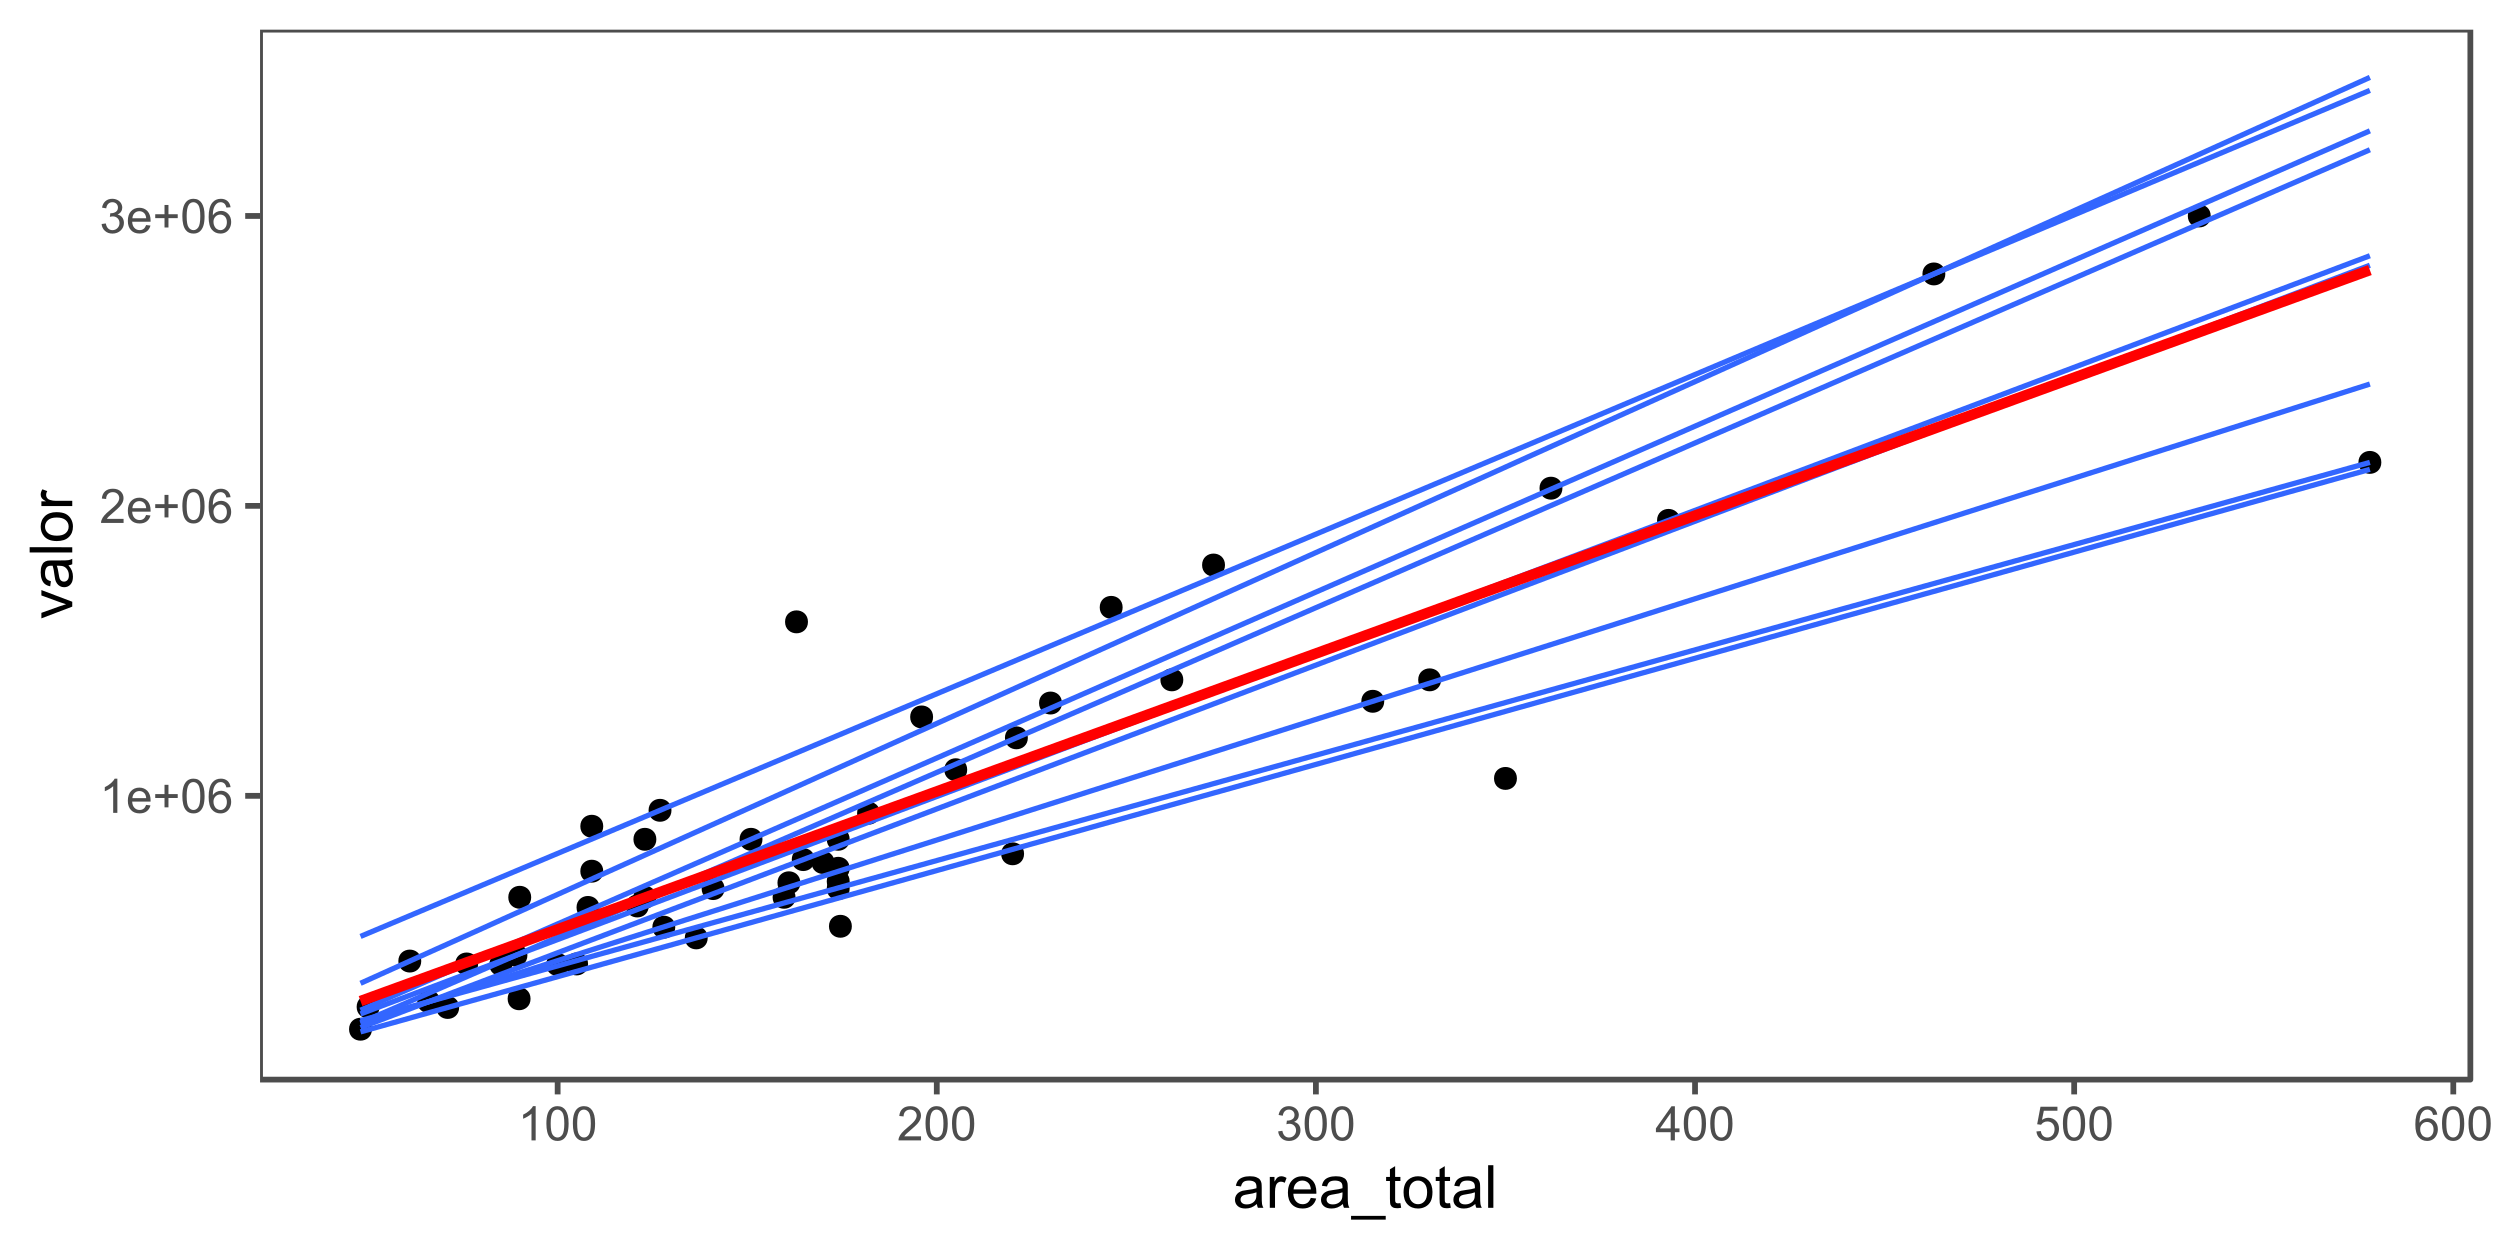 <?xml version="1.0" encoding="UTF-8"?>
<svg xmlns="http://www.w3.org/2000/svg" xmlns:xlink="http://www.w3.org/1999/xlink" width="504pt" height="252pt" viewBox="0 0 504 252" version="1.1">
<defs>
<g>
<symbol overflow="visible" id="glyph0-0">
<path style="stroke:none;" d="M 1.199 0 L 1.199 -6 L 6 -6 L 6 0 Z M 1.352 -0.148 L 5.852 -0.148 L 5.852 -5.852 L 1.352 -5.852 Z M 1.352 -0.148 "/>
</symbol>
<symbol overflow="visible" id="glyph0-1">
<path style="stroke:none;" d="M 3.578 0 L 2.734 0 L 2.734 -5.375 C 2.527 -5.18 2.262 -4.988 1.934 -4.793 C 1.602 -4.598 1.305 -4.453 1.047 -4.359 L 1.047 -5.176 C 1.516 -5.395 1.926 -5.664 2.281 -5.98 C 2.633 -6.293 2.883 -6.598 3.031 -6.898 L 3.578 -6.898 Z M 3.578 0 "/>
</symbol>
<symbol overflow="visible" id="glyph0-2">
<path style="stroke:none;" d="M 4.039 -1.602 L 4.914 -1.496 C 4.773 -0.98 4.52 -0.586 4.148 -0.309 C 3.773 -0.027 3.297 0.109 2.723 0.113 C 1.992 0.109 1.414 -0.109 0.992 -0.559 C 0.562 -1.004 0.352 -1.633 0.352 -2.445 C 0.352 -3.281 0.566 -3.934 0.996 -4.395 C 1.426 -4.855 1.984 -5.086 2.676 -5.09 C 3.34 -5.086 3.883 -4.859 4.309 -4.41 C 4.727 -3.953 4.938 -3.316 4.941 -2.5 C 4.938 -2.445 4.938 -2.371 4.938 -2.273 L 1.223 -2.273 C 1.25 -1.727 1.406 -1.305 1.688 -1.016 C 1.965 -0.723 2.309 -0.578 2.727 -0.582 C 3.031 -0.578 3.297 -0.66 3.52 -0.824 C 3.734 -0.984 3.906 -1.242 4.039 -1.602 Z M 1.27 -2.969 L 4.051 -2.969 C 4.008 -3.383 3.902 -3.695 3.73 -3.91 C 3.461 -4.23 3.113 -4.395 2.688 -4.398 C 2.297 -4.395 1.969 -4.266 1.707 -4.008 C 1.441 -3.746 1.297 -3.398 1.27 -2.969 Z M 1.27 -2.969 "/>
</symbol>
<symbol overflow="visible" id="glyph0-3">
<path style="stroke:none;" d="M 2.406 -1.109 L 2.406 -2.996 L 0.535 -2.996 L 0.535 -3.781 L 2.406 -3.781 L 2.406 -5.652 L 3.203 -5.652 L 3.203 -3.781 L 5.07 -3.781 L 5.07 -2.996 L 3.203 -2.996 L 3.203 -1.109 Z M 2.406 -1.109 "/>
</symbol>
<symbol overflow="visible" id="glyph0-4">
<path style="stroke:none;" d="M 0.398 -3.391 C 0.398 -4.199 0.48 -4.852 0.648 -5.352 C 0.812 -5.844 1.062 -6.227 1.395 -6.496 C 1.723 -6.762 2.137 -6.895 2.641 -6.898 C 3.004 -6.895 3.328 -6.82 3.609 -6.676 C 3.887 -6.523 4.113 -6.312 4.297 -6.035 C 4.477 -5.754 4.621 -5.41 4.723 -5.012 C 4.824 -4.605 4.875 -4.066 4.879 -3.391 C 4.875 -2.582 4.793 -1.93 4.629 -1.438 C 4.465 -0.938 4.215 -0.555 3.887 -0.289 C 3.555 -0.016 3.141 0.117 2.641 0.117 C 1.973 0.117 1.453 -0.117 1.078 -0.594 C 0.625 -1.164 0.398 -2.098 0.398 -3.391 Z M 1.266 -3.391 C 1.266 -2.258 1.395 -1.508 1.66 -1.137 C 1.922 -0.762 2.25 -0.574 2.641 -0.578 C 3.023 -0.574 3.348 -0.762 3.613 -1.141 C 3.875 -1.512 4.008 -2.262 4.012 -3.391 C 4.008 -4.52 3.875 -5.27 3.613 -5.645 C 3.348 -6.012 3.02 -6.199 2.629 -6.203 C 2.238 -6.199 1.93 -6.035 1.703 -5.711 C 1.41 -5.289 1.266 -4.516 1.266 -3.391 Z M 1.266 -3.391 "/>
</symbol>
<symbol overflow="visible" id="glyph0-5">
<path style="stroke:none;" d="M 4.777 -5.188 L 3.938 -5.125 C 3.859 -5.453 3.75 -5.691 3.617 -5.844 C 3.387 -6.082 3.105 -6.203 2.773 -6.207 C 2.5 -6.203 2.266 -6.129 2.066 -5.98 C 1.797 -5.785 1.586 -5.504 1.438 -5.133 C 1.281 -4.758 1.203 -4.227 1.199 -3.543 C 1.398 -3.852 1.648 -4.082 1.945 -4.23 C 2.238 -4.379 2.543 -4.453 2.867 -4.457 C 3.426 -4.453 3.906 -4.246 4.305 -3.836 C 4.699 -3.418 4.898 -2.883 4.898 -2.23 C 4.898 -1.797 4.805 -1.395 4.617 -1.027 C 4.43 -0.652 4.172 -0.371 3.852 -0.176 C 3.523 0.02 3.156 0.117 2.746 0.117 C 2.039 0.117 1.465 -0.141 1.023 -0.656 C 0.578 -1.172 0.355 -2.023 0.359 -3.215 C 0.355 -4.539 0.602 -5.504 1.098 -6.113 C 1.52 -6.633 2.098 -6.895 2.828 -6.898 C 3.363 -6.895 3.805 -6.746 4.152 -6.445 C 4.496 -6.141 4.703 -5.719 4.777 -5.188 Z M 1.332 -2.227 C 1.328 -1.934 1.391 -1.652 1.516 -1.391 C 1.637 -1.121 1.809 -0.922 2.035 -0.785 C 2.254 -0.645 2.488 -0.574 2.734 -0.578 C 3.086 -0.574 3.391 -0.719 3.648 -1.008 C 3.902 -1.293 4.031 -1.684 4.035 -2.18 C 4.031 -2.652 3.906 -3.023 3.656 -3.301 C 3.402 -3.57 3.082 -3.707 2.699 -3.711 C 2.316 -3.707 1.992 -3.57 1.73 -3.301 C 1.461 -3.023 1.328 -2.668 1.332 -2.227 Z M 1.332 -2.227 "/>
</symbol>
<symbol overflow="visible" id="glyph0-6">
<path style="stroke:none;" d="M 4.832 -0.812 L 4.832 0 L 0.289 0 C 0.281 -0.203 0.316 -0.398 0.391 -0.586 C 0.504 -0.895 0.688 -1.199 0.945 -1.5 C 1.195 -1.797 1.562 -2.141 2.047 -2.539 C 2.789 -3.148 3.297 -3.637 3.562 -3.996 C 3.824 -4.352 3.953 -4.688 3.957 -5.012 C 3.953 -5.34 3.836 -5.621 3.598 -5.855 C 3.355 -6.082 3.043 -6.199 2.664 -6.203 C 2.254 -6.199 1.93 -6.078 1.688 -5.836 C 1.441 -5.59 1.316 -5.25 1.316 -4.824 L 0.449 -4.914 C 0.508 -5.559 0.73 -6.051 1.121 -6.391 C 1.504 -6.727 2.023 -6.895 2.68 -6.898 C 3.336 -6.895 3.859 -6.715 4.246 -6.352 C 4.629 -5.984 4.82 -5.531 4.824 -4.992 C 4.82 -4.715 4.766 -4.441 4.652 -4.18 C 4.539 -3.91 4.352 -3.633 4.094 -3.34 C 3.832 -3.047 3.398 -2.645 2.793 -2.133 C 2.285 -1.707 1.961 -1.418 1.816 -1.266 C 1.672 -1.113 1.551 -0.961 1.461 -0.812 Z M 4.832 -0.812 "/>
</symbol>
<symbol overflow="visible" id="glyph0-7">
<path style="stroke:none;" d="M 0.402 -1.812 L 1.246 -1.926 C 1.34 -1.445 1.504 -1.102 1.738 -0.895 C 1.969 -0.68 2.254 -0.574 2.594 -0.578 C 2.988 -0.574 3.324 -0.711 3.598 -0.988 C 3.871 -1.262 4.008 -1.602 4.008 -2.012 C 4.008 -2.395 3.879 -2.715 3.629 -2.969 C 3.371 -3.219 3.051 -3.344 2.664 -3.348 C 2.5 -3.344 2.301 -3.312 2.066 -3.254 L 2.16 -3.992 C 2.215 -3.984 2.262 -3.984 2.297 -3.984 C 2.656 -3.984 2.977 -4.078 3.266 -4.266 C 3.551 -4.453 3.695 -4.742 3.699 -5.133 C 3.695 -5.441 3.59 -5.695 3.383 -5.902 C 3.172 -6.102 2.902 -6.203 2.574 -6.207 C 2.242 -6.203 1.969 -6.102 1.754 -5.895 C 1.531 -5.688 1.391 -5.379 1.332 -4.969 L 0.488 -5.117 C 0.586 -5.68 0.82 -6.121 1.188 -6.434 C 1.551 -6.742 2.008 -6.895 2.555 -6.898 C 2.93 -6.895 3.273 -6.816 3.59 -6.656 C 3.902 -6.496 4.145 -6.277 4.312 -6 C 4.48 -5.719 4.562 -5.422 4.566 -5.113 C 4.562 -4.812 4.484 -4.543 4.324 -4.301 C 4.164 -4.059 3.926 -3.863 3.617 -3.723 C 4.02 -3.625 4.336 -3.43 4.562 -3.137 C 4.785 -2.84 4.898 -2.473 4.902 -2.031 C 4.898 -1.426 4.68 -0.918 4.246 -0.504 C 3.805 -0.09 3.25 0.117 2.586 0.121 C 1.98 0.117 1.48 -0.059 1.086 -0.418 C 0.684 -0.773 0.457 -1.238 0.402 -1.812 Z M 0.402 -1.812 "/>
</symbol>
<symbol overflow="visible" id="glyph0-8">
<path style="stroke:none;" d="M 3.102 0 L 3.102 -1.645 L 0.121 -1.645 L 0.121 -2.418 L 3.258 -6.871 L 3.945 -6.871 L 3.945 -2.418 L 4.875 -2.418 L 4.875 -1.645 L 3.945 -1.645 L 3.945 0 Z M 3.102 -2.418 L 3.102 -5.516 L 0.953 -2.418 Z M 3.102 -2.418 "/>
</symbol>
<symbol overflow="visible" id="glyph0-9">
<path style="stroke:none;" d="M 0.398 -1.801 L 1.285 -1.875 C 1.348 -1.441 1.5 -1.117 1.742 -0.902 C 1.977 -0.684 2.266 -0.574 2.605 -0.578 C 3.008 -0.574 3.352 -0.727 3.637 -1.035 C 3.914 -1.34 4.055 -1.746 4.059 -2.254 C 4.055 -2.734 3.918 -3.113 3.652 -3.395 C 3.379 -3.668 3.027 -3.809 2.594 -3.812 C 2.316 -3.809 2.07 -3.746 1.855 -3.625 C 1.633 -3.5 1.461 -3.34 1.34 -3.145 L 0.547 -3.25 L 1.215 -6.777 L 4.633 -6.777 L 4.633 -5.973 L 1.891 -5.973 L 1.52 -4.125 C 1.926 -4.41 2.359 -4.551 2.816 -4.555 C 3.414 -4.551 3.922 -4.344 4.336 -3.93 C 4.746 -3.512 4.949 -2.977 4.953 -2.328 C 4.949 -1.703 4.77 -1.168 4.41 -0.719 C 3.969 -0.16 3.367 0.117 2.605 0.117 C 1.977 0.117 1.465 -0.055 1.074 -0.406 C 0.676 -0.754 0.453 -1.219 0.398 -1.801 Z M 0.398 -1.801 "/>
</symbol>
<symbol overflow="visible" id="glyph1-0">
<path style="stroke:none;" d="M 1.5 0 L 1.5 -7.5 L 7.5 -7.5 L 7.5 0 Z M 1.688 -0.188 L 7.312 -0.188 L 7.312 -7.312 L 1.688 -7.312 Z M 1.688 -0.188 "/>
</symbol>
<symbol overflow="visible" id="glyph1-1">
<path style="stroke:none;" d="M 4.852 -0.766 C 4.461 -0.434 4.082 -0.199 3.723 -0.062 C 3.355 0.074 2.969 0.141 2.562 0.141 C 1.875 0.141 1.352 -0.023 0.984 -0.359 C 0.617 -0.688 0.434 -1.117 0.434 -1.641 C 0.434 -1.945 0.5 -2.223 0.641 -2.473 C 0.777 -2.723 0.961 -2.926 1.188 -3.082 C 1.41 -3.234 1.664 -3.348 1.945 -3.43 C 2.152 -3.477 2.465 -3.531 2.883 -3.586 C 3.734 -3.688 4.359 -3.809 4.766 -3.949 C 4.766 -4.09 4.77 -4.18 4.77 -4.227 C 4.77 -4.648 4.668 -4.953 4.469 -5.133 C 4.199 -5.371 3.801 -5.488 3.27 -5.492 C 2.77 -5.488 2.402 -5.402 2.168 -5.23 C 1.934 -5.055 1.758 -4.746 1.648 -4.305 L 0.617 -4.445 C 0.707 -4.887 0.863 -5.242 1.078 -5.516 C 1.289 -5.781 1.598 -5.992 2.008 -6.141 C 2.41 -6.289 2.883 -6.363 3.422 -6.363 C 3.953 -6.363 4.383 -6.301 4.715 -6.176 C 5.047 -6.051 5.293 -5.891 5.449 -5.703 C 5.605 -5.512 5.715 -5.273 5.777 -4.984 C 5.809 -4.805 5.824 -4.48 5.828 -4.016 L 5.828 -2.609 C 5.824 -1.625 5.848 -1.004 5.895 -0.746 C 5.941 -0.484 6.031 -0.238 6.164 0 L 5.062 0 C 4.953 -0.219 4.883 -0.473 4.852 -0.766 Z M 4.766 -3.125 C 4.375 -2.965 3.801 -2.832 3.039 -2.727 C 2.605 -2.66 2.301 -2.59 2.121 -2.516 C 1.941 -2.434 1.801 -2.32 1.703 -2.172 C 1.605 -2.02 1.559 -1.852 1.559 -1.672 C 1.559 -1.387 1.664 -1.152 1.875 -0.969 C 2.086 -0.777 2.398 -0.684 2.812 -0.688 C 3.219 -0.684 3.578 -0.773 3.895 -0.953 C 4.211 -1.129 4.445 -1.371 4.594 -1.68 C 4.707 -1.918 4.762 -2.27 4.766 -2.734 Z M 4.766 -3.125 "/>
</symbol>
<symbol overflow="visible" id="glyph1-2">
<path style="stroke:none;" d="M 0.781 0 L 0.781 -6.223 L 1.727 -6.223 L 1.727 -5.281 C 1.969 -5.719 2.191 -6.012 2.398 -6.152 C 2.602 -6.293 2.828 -6.363 3.078 -6.363 C 3.43 -6.363 3.793 -6.25 4.16 -6.023 L 3.797 -5.047 C 3.539 -5.195 3.281 -5.273 3.023 -5.273 C 2.793 -5.273 2.586 -5.203 2.402 -5.066 C 2.215 -4.926 2.082 -4.734 2.008 -4.488 C 1.891 -4.113 1.832 -3.703 1.836 -3.258 L 1.836 0 Z M 0.781 0 "/>
</symbol>
<symbol overflow="visible" id="glyph1-3">
<path style="stroke:none;" d="M 5.051 -2.004 L 6.141 -1.867 C 5.969 -1.23 5.648 -0.738 5.184 -0.387 C 4.719 -0.035 4.125 0.141 3.406 0.141 C 2.492 0.141 1.77 -0.137 1.238 -0.699 C 0.699 -1.254 0.434 -2.043 0.438 -3.059 C 0.434 -4.105 0.703 -4.918 1.246 -5.496 C 1.781 -6.074 2.48 -6.363 3.344 -6.363 C 4.176 -6.363 4.855 -6.078 5.383 -5.512 C 5.91 -4.945 6.176 -4.148 6.176 -3.125 C 6.176 -3.059 6.172 -2.965 6.172 -2.844 L 1.531 -2.844 C 1.562 -2.156 1.758 -1.633 2.109 -1.27 C 2.457 -0.906 2.891 -0.727 3.41 -0.727 C 3.797 -0.727 4.125 -0.828 4.402 -1.031 C 4.672 -1.234 4.891 -1.559 5.051 -2.004 Z M 1.586 -3.711 L 5.062 -3.711 C 5.016 -4.227 4.883 -4.621 4.664 -4.887 C 4.328 -5.293 3.891 -5.496 3.359 -5.496 C 2.871 -5.496 2.465 -5.332 2.137 -5.008 C 1.805 -4.684 1.621 -4.25 1.586 -3.711 Z M 1.586 -3.711 "/>
</symbol>
<symbol overflow="visible" id="glyph1-4">
<path style="stroke:none;" d="M -0.18 2.383 L -0.18 1.625 L 6.809 1.625 L 6.809 2.383 Z M -0.18 2.383 "/>
</symbol>
<symbol overflow="visible" id="glyph1-5">
<path style="stroke:none;" d="M 3.094 -0.945 L 3.246 -0.012 C 2.949 0.051 2.684 0.082 2.449 0.082 C 2.066 0.082 1.77 0.023 1.559 -0.098 C 1.348 -0.219 1.199 -0.379 1.113 -0.578 C 1.027 -0.773 0.984 -1.188 0.984 -1.82 L 0.984 -5.402 L 0.211 -5.402 L 0.211 -6.223 L 0.984 -6.223 L 0.984 -7.766 L 2.031 -8.398 L 2.031 -6.223 L 3.094 -6.223 L 3.094 -5.402 L 2.031 -5.402 L 2.031 -1.766 C 2.027 -1.461 2.047 -1.27 2.086 -1.184 C 2.125 -1.098 2.184 -1.027 2.27 -0.977 C 2.352 -0.926 2.473 -0.902 2.633 -0.902 C 2.742 -0.902 2.898 -0.914 3.094 -0.945 Z M 3.094 -0.945 "/>
</symbol>
<symbol overflow="visible" id="glyph1-6">
<path style="stroke:none;" d="M 0.398 -3.109 C 0.398 -4.262 0.719 -5.117 1.359 -5.672 C 1.895 -6.133 2.547 -6.363 3.316 -6.363 C 4.172 -6.363 4.871 -6.082 5.414 -5.52 C 5.953 -4.957 6.223 -4.184 6.227 -3.199 C 6.223 -2.398 6.102 -1.766 5.867 -1.309 C 5.625 -0.848 5.277 -0.492 4.82 -0.238 C 4.359 0.016 3.859 0.141 3.316 0.141 C 2.441 0.141 1.734 -0.137 1.203 -0.695 C 0.664 -1.254 0.398 -2.059 0.398 -3.109 Z M 1.484 -3.109 C 1.48 -2.309 1.656 -1.711 2.004 -1.32 C 2.348 -0.922 2.785 -0.727 3.316 -0.727 C 3.84 -0.727 4.273 -0.926 4.621 -1.324 C 4.969 -1.723 5.145 -2.328 5.145 -3.148 C 5.145 -3.914 4.969 -4.496 4.617 -4.895 C 4.266 -5.289 3.832 -5.488 3.316 -5.492 C 2.785 -5.488 2.348 -5.293 2.004 -4.898 C 1.656 -4.5 1.48 -3.902 1.484 -3.109 Z M 1.484 -3.109 "/>
</symbol>
<symbol overflow="visible" id="glyph1-7">
<path style="stroke:none;" d="M 0.766 0 L 0.766 -8.59 L 1.82 -8.59 L 1.82 0 Z M 0.766 0 "/>
</symbol>
<symbol overflow="visible" id="glyph2-0">
<path style="stroke:none;" d="M 0 -1.5 L -7.5 -1.5 L -7.5 -7.5 L 0 -7.5 Z M -0.188 -1.688 L -0.188 -7.312 L -7.312 -7.312 L -7.312 -1.688 Z M -0.188 -1.688 "/>
</symbol>
<symbol overflow="visible" id="glyph2-1">
<path style="stroke:none;" d="M 0 -2.52 L -6.223 -0.152 L -6.223 -1.266 L -2.496 -2.602 C -2.09 -2.746 -1.672 -2.879 -1.242 -3 C -1.57 -3.094 -1.965 -3.223 -2.426 -3.391 L -6.223 -4.773 L -6.223 -5.859 L 0 -3.504 Z M 0 -2.52 "/>
</symbol>
<symbol overflow="visible" id="glyph2-2">
<path style="stroke:none;" d="M -0.766 -4.852 C -0.434 -4.461 -0.199 -4.082 -0.062 -3.723 C 0.074 -3.355 0.141 -2.969 0.141 -2.562 C 0.141 -1.875 -0.023 -1.352 -0.359 -0.984 C -0.688 -0.617 -1.117 -0.434 -1.641 -0.434 C -1.945 -0.434 -2.223 -0.5 -2.473 -0.641 C -2.723 -0.777 -2.926 -0.961 -3.082 -1.188 C -3.234 -1.41 -3.348 -1.664 -3.43 -1.945 C -3.477 -2.152 -3.531 -2.465 -3.586 -2.883 C -3.688 -3.734 -3.809 -4.359 -3.949 -4.766 C -4.09 -4.766 -4.18 -4.77 -4.227 -4.77 C -4.648 -4.77 -4.953 -4.668 -5.133 -4.469 C -5.371 -4.199 -5.488 -3.801 -5.492 -3.27 C -5.488 -2.773 -5.402 -2.406 -5.23 -2.172 C -5.055 -1.934 -4.746 -1.758 -4.305 -1.648 L -4.445 -0.617 C -4.887 -0.707 -5.242 -0.863 -5.516 -1.078 C -5.781 -1.293 -5.992 -1.602 -6.141 -2.012 C -6.289 -2.414 -6.363 -2.887 -6.363 -3.422 C -6.363 -3.953 -6.301 -4.383 -6.176 -4.715 C -6.051 -5.047 -5.891 -5.293 -5.703 -5.449 C -5.512 -5.605 -5.273 -5.715 -4.984 -5.777 C -4.805 -5.809 -4.48 -5.824 -4.016 -5.828 L -2.605 -5.828 C -1.625 -5.824 -1.004 -5.848 -0.746 -5.895 C -0.48 -5.941 -0.234 -6.031 0 -6.164 L 0 -5.062 C -0.219 -4.953 -0.473 -4.883 -0.766 -4.852 Z M -3.121 -4.766 C -2.961 -4.375 -2.828 -3.801 -2.727 -3.039 C -2.66 -2.605 -2.59 -2.301 -2.516 -2.121 C -2.434 -1.941 -2.32 -1.801 -2.172 -1.703 C -2.02 -1.605 -1.852 -1.559 -1.672 -1.559 C -1.387 -1.559 -1.152 -1.664 -0.965 -1.875 C -0.773 -2.086 -0.68 -2.398 -0.684 -2.812 C -0.68 -3.219 -0.77 -3.578 -0.949 -3.895 C -1.129 -4.211 -1.371 -4.445 -1.68 -4.594 C -1.918 -4.707 -2.27 -4.762 -2.734 -4.766 Z M -3.121 -4.766 "/>
</symbol>
<symbol overflow="visible" id="glyph2-3">
<path style="stroke:none;" d="M 0 -0.766 L -8.59 -0.77 L -8.59 -1.824 L 0 -1.82 Z M 0 -0.766 "/>
</symbol>
<symbol overflow="visible" id="glyph2-4">
<path style="stroke:none;" d="M -3.109 -0.398 C -4.262 -0.398 -5.117 -0.719 -5.672 -1.359 C -6.133 -1.895 -6.363 -2.547 -6.363 -3.316 C -6.363 -4.172 -6.082 -4.871 -5.52 -5.414 C -4.957 -5.953 -4.184 -6.223 -3.199 -6.227 C -2.395 -6.223 -1.762 -6.102 -1.309 -5.867 C -0.848 -5.625 -0.492 -5.277 -0.238 -4.82 C 0.016 -4.359 0.141 -3.859 0.141 -3.316 C 0.141 -2.441 -0.137 -1.734 -0.695 -1.203 C -1.254 -0.664 -2.059 -0.398 -3.109 -0.398 Z M -3.109 -1.484 C -2.309 -1.48 -1.711 -1.656 -1.32 -2.004 C -0.922 -2.348 -0.727 -2.785 -0.727 -3.316 C -0.727 -3.84 -0.926 -4.273 -1.324 -4.621 C -1.723 -4.969 -2.328 -5.145 -3.145 -5.145 C -3.914 -5.145 -4.496 -4.969 -4.895 -4.617 C -5.289 -4.266 -5.488 -3.832 -5.492 -3.316 C -5.488 -2.789 -5.293 -2.352 -4.898 -2.004 C -4.5 -1.656 -3.902 -1.48 -3.109 -1.484 Z M -3.109 -1.484 "/>
</symbol>
<symbol overflow="visible" id="glyph2-5">
<path style="stroke:none;" d="M 0 -0.781 L -6.223 -0.781 L -6.223 -1.73 L -5.281 -1.73 C -5.719 -1.969 -6.012 -2.191 -6.152 -2.398 C -6.293 -2.602 -6.363 -2.828 -6.363 -3.078 C -6.363 -3.43 -6.25 -3.793 -6.023 -4.16 L -5.047 -3.797 C -5.195 -3.539 -5.273 -3.281 -5.273 -3.023 C -5.273 -2.793 -5.203 -2.586 -5.066 -2.402 C -4.926 -2.219 -4.734 -2.086 -4.488 -2.012 C -4.113 -1.891 -3.703 -1.832 -3.258 -1.836 L 0 -1.836 Z M 0 -0.781 "/>
</symbol>
</g>
<clipPath id="clip1">
  <path d="M 52.426 5.977 L 499 5.977 L 499 218 L 52.426 218 Z M 52.426 5.977 "/>
</clipPath>
<clipPath id="clip2">
  <path d="M 52.426 5.977 L 499 5.977 L 499 218.645 L 52.426 218.645 Z M 52.426 5.977 "/>
</clipPath>
</defs>
<g id="surface14">
<rect x="0" y="0" width="504" height="252" style="fill:rgb(100%,100%,100%);fill-opacity:1;stroke:none;"/>
<rect x="0" y="0" width="504" height="252" style="fill:rgb(100%,100%,100%);fill-opacity:1;stroke:none;"/>
<path style="fill:none;stroke-width:1.164;stroke-linecap:round;stroke-linejoin:round;stroke:rgb(100%,100%,100%);stroke-opacity:1;stroke-miterlimit:10;" d="M 0 252 L 504 252 L 504 0 L 0 0 Z M 0 252 "/>
<g clip-path="url(#clip1)" clip-rule="nonzero">
<path style=" stroke:none;fill-rule:nonzero;fill:rgb(100%,100%,100%);fill-opacity:1;" d="M 52.426 217.645 L 498.023 217.645 L 498.023 5.977 L 52.426 5.977 Z M 52.426 217.645 "/>
</g>
<path style="fill-rule:nonzero;fill:rgb(0%,0%,0%);fill-opacity:1;stroke-width:0.709;stroke-linecap:round;stroke-linejoin:round;stroke:rgb(0%,0%,0%);stroke-opacity:1;stroke-miterlimit:10;" d="M 305.457 156.93 C 305.457 159.535 301.547 159.535 301.547 156.93 C 301.547 154.324 305.457 154.324 305.457 156.93 "/>
<path style="fill-rule:nonzero;fill:rgb(0%,0%,0%);fill-opacity:1;stroke-width:0.709;stroke-linecap:round;stroke-linejoin:round;stroke:rgb(0%,0%,0%);stroke-opacity:1;stroke-miterlimit:10;" d="M 142.32 189.074 C 142.32 191.684 138.41 191.684 138.41 189.074 C 138.41 186.469 142.32 186.469 142.32 189.074 "/>
<path style="fill-rule:nonzero;fill:rgb(0%,0%,0%);fill-opacity:1;stroke-width:0.709;stroke-linecap:round;stroke-linejoin:round;stroke:rgb(0%,0%,0%);stroke-opacity:1;stroke-miterlimit:10;" d="M 163.883 173.293 C 163.883 175.902 159.973 175.902 159.973 173.293 C 159.973 170.688 163.883 170.688 163.883 173.293 "/>
<path style="fill-rule:nonzero;fill:rgb(0%,0%,0%);fill-opacity:1;stroke-width:0.709;stroke-linecap:round;stroke-linejoin:round;stroke:rgb(0%,0%,0%);stroke-opacity:1;stroke-miterlimit:10;" d="M 171.379 186.738 C 171.379 189.344 167.473 189.344 167.473 186.738 C 167.473 184.133 171.379 184.133 171.379 186.738 "/>
<path style="fill-rule:nonzero;fill:rgb(0%,0%,0%);fill-opacity:1;stroke-width:0.709;stroke-linecap:round;stroke-linejoin:round;stroke:rgb(0%,0%,0%);stroke-opacity:1;stroke-miterlimit:10;" d="M 131.965 169.203 C 131.965 171.809 128.055 171.809 128.055 169.203 C 128.055 166.598 131.965 166.598 131.965 169.203 "/>
<path style="fill-rule:nonzero;fill:rgb(0%,0%,0%);fill-opacity:1;stroke-width:0.709;stroke-linecap:round;stroke-linejoin:round;stroke:rgb(0%,0%,0%);stroke-opacity:1;stroke-miterlimit:10;" d="M 106.605 201.352 C 106.605 203.957 102.695 203.957 102.695 201.352 C 102.695 198.742 106.605 198.742 106.605 201.352 "/>
<path style="fill-rule:nonzero;fill:rgb(0%,0%,0%);fill-opacity:1;stroke-width:0.709;stroke-linecap:round;stroke-linejoin:round;stroke:rgb(0%,0%,0%);stroke-opacity:1;stroke-miterlimit:10;" d="M 170.938 175.047 C 170.938 177.656 167.027 177.656 167.027 175.047 C 167.027 172.441 170.938 172.441 170.938 175.047 "/>
<path style="fill-rule:nonzero;fill:rgb(0%,0%,0%);fill-opacity:1;stroke-width:0.709;stroke-linecap:round;stroke-linejoin:round;stroke:rgb(0%,0%,0%);stroke-opacity:1;stroke-miterlimit:10;" d="M 131.957 180.895 C 131.957 183.5 128.047 183.5 128.047 180.895 C 128.047 178.285 131.957 178.285 131.957 180.895 "/>
<path style="fill-rule:nonzero;fill:rgb(0%,0%,0%);fill-opacity:1;stroke-width:0.709;stroke-linecap:round;stroke-linejoin:round;stroke:rgb(0%,0%,0%);stroke-opacity:1;stroke-miterlimit:10;" d="M 130.43 182.645 C 130.43 185.254 126.52 185.254 126.52 182.645 C 126.52 180.039 130.43 180.039 130.43 182.645 "/>
<path style="fill-rule:nonzero;fill:rgb(0%,0%,0%);fill-opacity:1;stroke-width:0.709;stroke-linecap:round;stroke-linejoin:round;stroke:rgb(0%,0%,0%);stroke-opacity:1;stroke-miterlimit:10;" d="M 121.258 175.633 C 121.258 178.238 117.348 178.238 117.348 175.633 C 117.348 173.027 121.258 173.027 121.258 175.633 "/>
<path style="fill-rule:nonzero;fill:rgb(0%,0%,0%);fill-opacity:1;stroke-width:0.709;stroke-linecap:round;stroke-linejoin:round;stroke:rgb(0%,0%,0%);stroke-opacity:1;stroke-miterlimit:10;" d="M 167.879 173.879 C 167.879 176.484 163.969 176.484 163.969 173.879 C 163.969 171.273 167.879 171.273 167.879 173.879 "/>
<path style="fill-rule:nonzero;fill:rgb(0%,0%,0%);fill-opacity:1;stroke-width:0.709;stroke-linecap:round;stroke-linejoin:round;stroke:rgb(0%,0%,0%);stroke-opacity:1;stroke-miterlimit:10;" d="M 145.715 179.141 C 145.715 181.746 141.805 181.746 141.805 179.141 C 141.805 176.531 145.715 176.531 145.715 179.141 "/>
<path style="fill-rule:nonzero;fill:rgb(0%,0%,0%);fill-opacity:1;stroke-width:0.709;stroke-linecap:round;stroke-linejoin:round;stroke:rgb(0%,0%,0%);stroke-opacity:1;stroke-miterlimit:10;" d="M 170.938 169.203 C 170.938 171.809 167.027 171.809 167.027 169.203 C 167.027 166.598 170.938 166.598 170.938 169.203 "/>
<path style="fill-rule:nonzero;fill:rgb(0%,0%,0%);fill-opacity:1;stroke-width:0.709;stroke-linecap:round;stroke-linejoin:round;stroke:rgb(0%,0%,0%);stroke-opacity:1;stroke-miterlimit:10;" d="M 118.199 194.336 C 118.199 196.941 114.289 196.941 114.289 194.336 C 114.289 191.73 118.199 191.73 118.199 194.336 "/>
<path style="fill-rule:nonzero;fill:rgb(0%,0%,0%);fill-opacity:1;stroke-width:0.709;stroke-linecap:round;stroke-linejoin:round;stroke:rgb(0%,0%,0%);stroke-opacity:1;stroke-miterlimit:10;" d="M 135.777 186.914 C 135.777 189.52 131.871 189.52 131.871 186.914 C 131.871 184.309 135.777 184.309 135.777 186.914 "/>
<path style="fill-rule:nonzero;fill:rgb(0%,0%,0%);fill-opacity:1;stroke-width:0.709;stroke-linecap:round;stroke-linejoin:round;stroke:rgb(0%,0%,0%);stroke-opacity:1;stroke-miterlimit:10;" d="M 162.531 125.367 C 162.531 127.973 158.621 127.973 158.621 125.367 C 158.621 122.758 162.531 122.758 162.531 125.367 "/>
<path style="fill-rule:nonzero;fill:rgb(0%,0%,0%);fill-opacity:1;stroke-width:0.709;stroke-linecap:round;stroke-linejoin:round;stroke:rgb(0%,0%,0%);stroke-opacity:1;stroke-miterlimit:10;" d="M 213.738 141.73 C 213.738 144.34 209.828 144.34 209.828 141.73 C 209.828 139.125 213.738 139.125 213.738 141.73 "/>
<path style="fill-rule:nonzero;fill:rgb(0%,0%,0%);fill-opacity:1;stroke-width:0.709;stroke-linecap:round;stroke-linejoin:round;stroke:rgb(0%,0%,0%);stroke-opacity:1;stroke-miterlimit:10;" d="M 120.492 182.938 C 120.492 185.547 116.582 185.547 116.582 182.938 C 116.582 180.332 120.492 180.332 120.492 182.938 "/>
<path style="fill-rule:nonzero;fill:rgb(0%,0%,0%);fill-opacity:1;stroke-width:0.709;stroke-linecap:round;stroke-linejoin:round;stroke:rgb(0%,0%,0%);stroke-opacity:1;stroke-miterlimit:10;" d="M 170.938 177.68 C 170.938 180.285 167.027 180.285 167.027 177.68 C 167.027 175.07 170.938 175.07 170.938 177.68 "/>
<path style="fill-rule:nonzero;fill:rgb(0%,0%,0%);fill-opacity:1;stroke-width:0.709;stroke-linecap:round;stroke-linejoin:round;stroke:rgb(0%,0%,0%);stroke-opacity:1;stroke-miterlimit:10;" d="M 102.914 194.453 C 102.914 197.059 99.004 197.059 99.004 194.453 C 99.004 191.848 102.914 191.848 102.914 194.453 "/>
<path style="fill-rule:nonzero;fill:rgb(0%,0%,0%);fill-opacity:1;stroke-width:0.709;stroke-linecap:round;stroke-linejoin:round;stroke:rgb(0%,0%,0%);stroke-opacity:1;stroke-miterlimit:10;" d="M 92.211 203.105 C 92.211 205.711 88.305 205.711 88.305 203.105 C 88.305 200.496 92.211 200.496 92.211 203.105 "/>
<path style="fill-rule:nonzero;fill:rgb(0%,0%,0%);fill-opacity:1;stroke-width:0.709;stroke-linecap:round;stroke-linejoin:round;stroke:rgb(0%,0%,0%);stroke-opacity:1;stroke-miterlimit:10;" d="M 114.379 194.453 C 114.379 197.059 110.469 197.059 110.469 194.453 C 110.469 191.848 114.379 191.848 114.379 194.453 "/>
<path style="fill-rule:nonzero;fill:rgb(0%,0%,0%);fill-opacity:1;stroke-width:0.709;stroke-linecap:round;stroke-linejoin:round;stroke:rgb(0%,0%,0%);stroke-opacity:1;stroke-miterlimit:10;" d="M 106.734 180.895 C 106.734 183.5 102.824 183.5 102.824 180.895 C 102.824 178.285 106.734 178.285 106.734 180.895 "/>
<path style="fill-rule:nonzero;fill:rgb(0%,0%,0%);fill-opacity:1;stroke-width:0.709;stroke-linecap:round;stroke-linejoin:round;stroke:rgb(0%,0%,0%);stroke-opacity:1;stroke-miterlimit:10;" d="M 161 177.969 C 161 180.578 157.09 180.578 157.09 177.969 C 157.09 175.363 161 175.363 161 177.969 "/>
<path style="fill-rule:nonzero;fill:rgb(0%,0%,0%);fill-opacity:1;stroke-width:0.709;stroke-linecap:round;stroke-linejoin:round;stroke:rgb(0%,0%,0%);stroke-opacity:1;stroke-miterlimit:10;" d="M 170.938 179.141 C 170.938 181.746 167.027 181.746 167.027 179.141 C 167.027 176.531 170.938 176.531 170.938 179.141 "/>
<path style="fill-rule:nonzero;fill:rgb(0%,0%,0%);fill-opacity:1;stroke-width:0.709;stroke-linecap:round;stroke-linejoin:round;stroke:rgb(0%,0%,0%);stroke-opacity:1;stroke-miterlimit:10;" d="M 96.035 194.336 C 96.035 196.941 92.125 196.941 92.125 194.336 C 92.125 191.73 96.035 191.73 96.035 194.336 "/>
<path style="fill-rule:nonzero;fill:rgb(0%,0%,0%);fill-opacity:1;stroke-width:0.709;stroke-linecap:round;stroke-linejoin:round;stroke:rgb(0%,0%,0%);stroke-opacity:1;stroke-miterlimit:10;" d="M 74.633 207.488 C 74.633 210.094 70.723 210.094 70.723 207.488 C 70.723 204.883 74.633 204.883 74.633 207.488 "/>
<path style="fill-rule:nonzero;fill:rgb(0%,0%,0%);fill-opacity:1;stroke-width:0.709;stroke-linecap:round;stroke-linejoin:round;stroke:rgb(0%,0%,0%);stroke-opacity:1;stroke-miterlimit:10;" d="M 88.391 201.934 C 88.391 204.543 84.48 204.543 84.48 201.934 C 84.48 199.328 88.391 199.328 88.391 201.934 "/>
<path style="fill-rule:nonzero;fill:rgb(0%,0%,0%);fill-opacity:1;stroke-width:0.709;stroke-linecap:round;stroke-linejoin:round;stroke:rgb(0%,0%,0%);stroke-opacity:1;stroke-miterlimit:10;" d="M 76.16 202.988 C 76.16 205.594 72.254 205.594 72.254 202.988 C 72.254 200.379 76.16 200.379 76.16 202.988 "/>
<path style="fill-rule:nonzero;fill:rgb(0%,0%,0%);fill-opacity:1;stroke-width:0.709;stroke-linecap:round;stroke-linejoin:round;stroke:rgb(0%,0%,0%);stroke-opacity:1;stroke-miterlimit:10;" d="M 84.57 193.75 C 84.57 196.359 80.66 196.359 80.66 193.75 C 80.66 191.145 84.57 191.145 84.57 193.75 "/>
<path style="fill-rule:nonzero;fill:rgb(0%,0%,0%);fill-opacity:1;stroke-width:0.709;stroke-linecap:round;stroke-linejoin:round;stroke:rgb(0%,0%,0%);stroke-opacity:1;stroke-miterlimit:10;" d="M 121.258 166.574 C 121.258 169.18 117.348 169.18 117.348 166.574 C 117.348 163.965 121.258 163.965 121.258 166.574 "/>
<path style="fill-rule:nonzero;fill:rgb(0%,0%,0%);fill-opacity:1;stroke-width:0.709;stroke-linecap:round;stroke-linejoin:round;stroke:rgb(0%,0%,0%);stroke-opacity:1;stroke-miterlimit:10;" d="M 105.969 192.582 C 105.969 195.188 102.062 195.188 102.062 192.582 C 102.062 189.977 105.969 189.977 105.969 192.582 "/>
<path style="fill-rule:nonzero;fill:rgb(0%,0%,0%);fill-opacity:1;stroke-width:0.709;stroke-linecap:round;stroke-linejoin:round;stroke:rgb(0%,0%,0%);stroke-opacity:1;stroke-miterlimit:10;" d="M 338.324 104.91 C 338.324 107.516 334.414 107.516 334.414 104.91 C 334.414 102.301 338.324 102.301 338.324 104.91 "/>
<path style="fill-rule:nonzero;fill:rgb(0%,0%,0%);fill-opacity:1;stroke-width:0.709;stroke-linecap:round;stroke-linejoin:round;stroke:rgb(0%,0%,0%);stroke-opacity:1;stroke-miterlimit:10;" d="M 479.723 93.219 C 479.723 95.824 475.812 95.824 475.812 93.219 C 475.812 90.613 479.723 90.613 479.723 93.219 "/>
<path style="fill-rule:nonzero;fill:rgb(0%,0%,0%);fill-opacity:1;stroke-width:0.709;stroke-linecap:round;stroke-linejoin:round;stroke:rgb(0%,0%,0%);stroke-opacity:1;stroke-miterlimit:10;" d="M 177.051 163.941 C 177.051 166.551 173.141 166.551 173.141 163.941 C 173.141 161.336 177.051 161.336 177.051 163.941 "/>
<path style="fill-rule:nonzero;fill:rgb(0%,0%,0%);fill-opacity:1;stroke-width:0.709;stroke-linecap:round;stroke-linejoin:round;stroke:rgb(0%,0%,0%);stroke-opacity:1;stroke-miterlimit:10;" d="M 238.199 137.055 C 238.199 139.664 234.289 139.664 234.289 137.055 C 234.289 134.449 238.199 134.449 238.199 137.055 "/>
<path style="fill-rule:nonzero;fill:rgb(0%,0%,0%);fill-opacity:1;stroke-width:0.709;stroke-linecap:round;stroke-linejoin:round;stroke:rgb(0%,0%,0%);stroke-opacity:1;stroke-miterlimit:10;" d="M 194.633 155.176 C 194.633 157.781 190.723 157.781 190.723 155.176 C 190.723 152.57 194.633 152.57 194.633 155.176 "/>
<path style="fill-rule:nonzero;fill:rgb(0%,0%,0%);fill-opacity:1;stroke-width:0.709;stroke-linecap:round;stroke-linejoin:round;stroke:rgb(0%,0%,0%);stroke-opacity:1;stroke-miterlimit:10;" d="M 187.754 144.539 C 187.754 147.145 183.844 147.145 183.844 144.539 C 183.844 141.93 187.754 141.93 187.754 144.539 "/>
<path style="fill-rule:nonzero;fill:rgb(0%,0%,0%);fill-opacity:1;stroke-width:0.709;stroke-linecap:round;stroke-linejoin:round;stroke:rgb(0%,0%,0%);stroke-opacity:1;stroke-miterlimit:10;" d="M 391.824 55.227 C 391.824 57.832 387.918 57.832 387.918 55.227 C 387.918 52.621 391.824 52.621 391.824 55.227 "/>
<path style="fill-rule:nonzero;fill:rgb(0%,0%,0%);fill-opacity:1;stroke-width:0.709;stroke-linecap:round;stroke-linejoin:round;stroke:rgb(0%,0%,0%);stroke-opacity:1;stroke-miterlimit:10;" d="M 246.605 113.91 C 246.605 116.516 242.695 116.516 242.695 113.91 C 242.695 111.305 246.605 111.305 246.605 113.91 "/>
<path style="fill-rule:nonzero;fill:rgb(0%,0%,0%);fill-opacity:1;stroke-width:0.709;stroke-linecap:round;stroke-linejoin:round;stroke:rgb(0%,0%,0%);stroke-opacity:1;stroke-miterlimit:10;" d="M 290.172 137.055 C 290.172 139.664 286.262 139.664 286.262 137.055 C 286.262 134.449 290.172 134.449 290.172 137.055 "/>
<path style="fill-rule:nonzero;fill:rgb(0%,0%,0%);fill-opacity:1;stroke-width:0.709;stroke-linecap:round;stroke-linejoin:round;stroke:rgb(0%,0%,0%);stroke-opacity:1;stroke-miterlimit:10;" d="M 445.328 43.535 C 445.328 46.145 441.418 46.145 441.418 43.535 C 441.418 40.93 445.328 40.93 445.328 43.535 "/>
<path style="fill-rule:nonzero;fill:rgb(0%,0%,0%);fill-opacity:1;stroke-width:0.709;stroke-linecap:round;stroke-linejoin:round;stroke:rgb(0%,0%,0%);stroke-opacity:1;stroke-miterlimit:10;" d="M 206.859 148.746 C 206.859 151.352 202.949 151.352 202.949 148.746 C 202.949 146.141 206.859 146.141 206.859 148.746 "/>
<path style="fill-rule:nonzero;fill:rgb(0%,0%,0%);fill-opacity:1;stroke-width:0.709;stroke-linecap:round;stroke-linejoin:round;stroke:rgb(0%,0%,0%);stroke-opacity:1;stroke-miterlimit:10;" d="M 206.098 172.125 C 206.098 174.73 202.188 174.73 202.188 172.125 C 202.188 169.52 206.098 169.52 206.098 172.125 "/>
<path style="fill-rule:nonzero;fill:rgb(0%,0%,0%);fill-opacity:1;stroke-width:0.709;stroke-linecap:round;stroke-linejoin:round;stroke:rgb(0%,0%,0%);stroke-opacity:1;stroke-miterlimit:10;" d="M 135.016 163.359 C 135.016 165.965 131.105 165.965 131.105 163.359 C 131.105 160.75 135.016 160.75 135.016 163.359 "/>
<path style="fill-rule:nonzero;fill:rgb(0%,0%,0%);fill-opacity:1;stroke-width:0.709;stroke-linecap:round;stroke-linejoin:round;stroke:rgb(0%,0%,0%);stroke-opacity:1;stroke-miterlimit:10;" d="M 314.629 98.422 C 314.629 101.027 310.719 101.027 310.719 98.422 C 310.719 95.812 314.629 95.812 314.629 98.422 "/>
<path style="fill-rule:nonzero;fill:rgb(0%,0%,0%);fill-opacity:1;stroke-width:0.709;stroke-linecap:round;stroke-linejoin:round;stroke:rgb(0%,0%,0%);stroke-opacity:1;stroke-miterlimit:10;" d="M 278.707 141.383 C 278.707 143.988 274.797 143.988 274.797 141.383 C 274.797 138.773 278.707 138.773 278.707 141.383 "/>
<path style="fill-rule:nonzero;fill:rgb(0%,0%,0%);fill-opacity:1;stroke-width:0.709;stroke-linecap:round;stroke-linejoin:round;stroke:rgb(0%,0%,0%);stroke-opacity:1;stroke-miterlimit:10;" d="M 153.359 169.203 C 153.359 171.809 149.449 171.809 149.449 169.203 C 149.449 166.598 153.359 166.598 153.359 169.203 "/>
<path style="fill-rule:nonzero;fill:rgb(0%,0%,0%);fill-opacity:1;stroke-width:0.709;stroke-linecap:round;stroke-linejoin:round;stroke:rgb(0%,0%,0%);stroke-opacity:1;stroke-miterlimit:10;" d="M 225.969 122.445 C 225.969 125.051 222.059 125.051 222.059 122.445 C 222.059 119.836 225.969 119.836 225.969 122.445 "/>
<path style="fill-rule:nonzero;fill:rgb(0%,0%,0%);fill-opacity:1;stroke-width:0.709;stroke-linecap:round;stroke-linejoin:round;stroke:rgb(0%,0%,0%);stroke-opacity:1;stroke-miterlimit:10;" d="M 160.023 180.895 C 160.023 183.5 156.113 183.5 156.113 180.895 C 156.113 178.285 160.023 178.285 160.023 180.895 "/>
<path style="fill:none;stroke-width:1.067;stroke-linecap:butt;stroke-linejoin:round;stroke:rgb(20%,40%,100%);stroke-opacity:1;stroke-miterlimit:10;" d="M 72.68 208.023 L 76.77 206.879 L 80.863 205.734 L 84.953 204.59 L 89.047 203.441 L 93.137 202.297 L 97.23 201.152 L 101.32 200.008 L 105.414 198.859 L 109.504 197.715 L 113.598 196.57 L 117.688 195.426 L 121.781 194.277 L 125.871 193.133 L 129.965 191.988 L 134.055 190.844 L 138.148 189.695 L 142.238 188.551 L 146.332 187.406 L 150.422 186.262 L 154.516 185.113 L 158.605 183.969 L 162.699 182.824 L 166.789 181.68 L 170.883 180.531 L 174.973 179.387 L 179.066 178.242 L 183.156 177.098 L 187.25 175.953 L 191.34 174.805 L 195.434 173.66 L 199.523 172.516 L 203.617 171.371 L 207.707 170.223 L 211.801 169.078 L 215.891 167.934 L 219.984 166.789 L 224.074 165.641 L 228.168 164.496 L 232.258 163.352 L 236.352 162.207 L 240.441 161.059 L 244.535 159.914 L 248.625 158.77 L 252.719 157.625 L 256.809 156.477 L 260.902 155.332 L 264.992 154.188 L 269.086 153.043 L 273.176 151.895 L 277.27 150.75 L 281.359 149.605 L 285.453 148.461 L 289.543 147.312 L 293.637 146.168 L 297.727 145.023 L 301.82 143.879 L 305.91 142.73 L 310.004 141.586 L 314.094 140.441 L 318.188 139.297 L 322.277 138.148 L 326.371 137.004 L 330.461 135.859 L 334.555 134.715 L 338.645 133.566 L 342.738 132.422 L 346.828 131.277 L 350.922 130.133 L 355.012 128.984 L 359.105 127.84 L 363.195 126.695 L 367.289 125.551 L 371.379 124.402 L 375.473 123.258 L 379.562 122.113 L 383.656 120.969 L 387.746 119.82 L 395.934 117.531 L 400.023 116.387 L 404.117 115.238 L 408.207 114.094 L 412.301 112.949 L 416.391 111.805 L 420.484 110.656 L 424.574 109.512 L 428.668 108.367 L 432.758 107.223 L 436.852 106.074 L 440.941 104.93 L 445.035 103.785 L 449.125 102.641 L 453.219 101.492 L 457.309 100.348 L 461.402 99.203 L 465.492 98.059 L 469.586 96.91 L 473.676 95.766 L 477.77 94.621 "/>
<path style="fill:none;stroke-width:1.067;stroke-linecap:butt;stroke-linejoin:round;stroke:rgb(20%,40%,100%);stroke-opacity:1;stroke-miterlimit:10;" d="M 72.68 205.758 L 76.77 204.621 L 80.863 203.484 L 84.953 202.348 L 89.047 201.211 L 93.137 200.074 L 97.23 198.938 L 101.32 197.801 L 105.414 196.664 L 109.504 195.527 L 113.598 194.391 L 117.688 193.254 L 121.781 192.117 L 125.871 190.98 L 129.965 189.844 L 134.055 188.707 L 138.148 187.57 L 142.238 186.434 L 146.332 185.297 L 150.422 184.16 L 154.516 183.023 L 158.605 181.887 L 162.699 180.75 L 166.789 179.613 L 170.883 178.477 L 174.973 177.34 L 179.066 176.203 L 183.156 175.066 L 187.25 173.93 L 191.34 172.793 L 195.434 171.656 L 199.523 170.52 L 203.617 169.383 L 207.707 168.246 L 211.801 167.105 L 215.891 165.969 L 219.984 164.832 L 224.074 163.695 L 228.168 162.559 L 232.258 161.422 L 236.352 160.285 L 240.441 159.148 L 244.535 158.012 L 248.625 156.875 L 252.719 155.738 L 256.809 154.602 L 260.902 153.465 L 264.992 152.328 L 269.086 151.191 L 273.176 150.055 L 277.27 148.918 L 281.359 147.781 L 285.453 146.645 L 289.543 145.508 L 293.637 144.371 L 297.727 143.234 L 301.82 142.098 L 305.91 140.961 L 310.004 139.824 L 314.094 138.688 L 318.188 137.551 L 322.277 136.414 L 326.371 135.277 L 330.461 134.141 L 334.555 133.004 L 338.645 131.867 L 342.738 130.73 L 346.828 129.594 L 350.922 128.457 L 355.012 127.32 L 359.105 126.184 L 363.195 125.047 L 367.289 123.91 L 371.379 122.773 L 375.473 121.637 L 379.562 120.5 L 383.656 119.363 L 387.746 118.227 L 395.934 115.953 L 400.023 114.816 L 404.117 113.68 L 408.207 112.543 L 412.301 111.406 L 416.391 110.27 L 420.484 109.133 L 424.574 107.996 L 428.668 106.859 L 432.758 105.723 L 436.852 104.586 L 440.941 103.449 L 445.035 102.312 L 449.125 101.176 L 453.219 100.039 L 457.309 98.902 L 461.402 97.766 L 465.492 96.629 L 469.586 95.492 L 473.676 94.355 L 477.77 93.219 "/>
<path style="fill:none;stroke-width:1.067;stroke-linecap:butt;stroke-linejoin:round;stroke:rgb(20%,40%,100%);stroke-opacity:1;stroke-miterlimit:10;" d="M 72.68 206.312 L 76.77 205.012 L 80.863 203.707 L 84.953 202.406 L 89.047 201.105 L 93.137 199.801 L 97.23 198.5 L 101.32 197.199 L 105.414 195.898 L 109.504 194.594 L 113.598 193.293 L 117.688 191.992 L 121.781 190.688 L 125.871 189.387 L 129.965 188.086 L 134.055 186.785 L 138.148 185.48 L 142.238 184.18 L 146.332 182.879 L 150.422 181.574 L 154.516 180.273 L 158.605 178.973 L 162.699 177.672 L 166.789 176.367 L 170.883 175.066 L 174.973 173.766 L 179.066 172.461 L 183.156 171.16 L 187.25 169.859 L 191.34 168.559 L 195.434 167.254 L 199.523 165.953 L 203.617 164.652 L 207.707 163.348 L 211.801 162.047 L 215.891 160.746 L 219.984 159.441 L 224.074 158.141 L 228.168 156.84 L 232.258 155.539 L 236.352 154.234 L 240.441 152.934 L 244.535 151.633 L 248.625 150.328 L 252.719 149.027 L 256.809 147.727 L 260.902 146.426 L 264.992 145.121 L 269.086 143.82 L 273.176 142.52 L 277.27 141.215 L 281.359 139.914 L 285.453 138.613 L 289.543 137.312 L 293.637 136.008 L 297.727 134.707 L 301.82 133.406 L 305.91 132.102 L 310.004 130.801 L 314.094 129.5 L 318.188 128.199 L 322.277 126.895 L 326.371 125.594 L 330.461 124.293 L 334.555 122.988 L 338.645 121.688 L 342.738 120.387 L 346.828 119.086 L 350.922 117.781 L 355.012 116.48 L 359.105 115.18 L 363.195 113.875 L 367.289 112.574 L 371.379 111.273 L 375.473 109.973 L 379.562 108.668 L 383.656 107.367 L 387.746 106.066 L 391.84 104.762 L 395.934 103.461 L 400.023 102.16 L 404.117 100.855 L 408.207 99.555 L 412.301 98.254 L 416.391 96.953 L 420.484 95.648 L 424.574 94.348 L 428.668 93.047 L 432.758 91.742 L 436.852 90.441 L 440.941 89.141 L 445.035 87.84 L 449.125 86.535 L 453.219 85.234 L 457.309 83.934 L 461.402 82.629 L 465.492 81.328 L 469.586 80.027 L 473.676 78.727 L 477.77 77.422 "/>
<path style="fill:none;stroke-width:1.067;stroke-linecap:butt;stroke-linejoin:round;stroke:rgb(20%,40%,100%);stroke-opacity:1;stroke-miterlimit:10;" d="M 72.68 207.152 L 76.77 205.602 L 80.863 204.051 L 84.953 202.496 L 89.047 200.945 L 93.137 199.391 L 97.23 197.84 L 101.32 196.289 L 105.414 194.734 L 109.504 193.184 L 113.598 191.629 L 117.688 190.078 L 121.781 188.527 L 125.871 186.973 L 129.965 185.422 L 134.055 183.867 L 138.148 182.316 L 142.238 180.766 L 146.332 179.211 L 150.422 177.66 L 154.516 176.105 L 158.605 174.555 L 162.699 173.004 L 166.789 171.449 L 170.883 169.898 L 174.973 168.344 L 179.066 166.793 L 183.156 165.242 L 187.25 163.688 L 191.34 162.137 L 195.434 160.582 L 199.523 159.031 L 203.617 157.48 L 207.707 155.926 L 211.801 154.375 L 215.891 152.82 L 219.984 151.27 L 224.074 149.719 L 228.168 148.164 L 232.258 146.613 L 236.352 145.059 L 240.441 143.508 L 244.535 141.957 L 248.625 140.402 L 252.719 138.852 L 256.809 137.297 L 260.902 135.746 L 264.992 134.195 L 269.086 132.641 L 273.176 131.09 L 277.27 129.535 L 281.359 127.984 L 285.453 126.43 L 289.543 124.879 L 293.637 123.328 L 297.727 121.773 L 301.82 120.223 L 305.91 118.668 L 310.004 117.117 L 314.094 115.566 L 318.188 114.012 L 322.277 112.461 L 326.371 110.906 L 330.461 109.355 L 334.555 107.805 L 338.645 106.25 L 342.738 104.699 L 346.828 103.145 L 350.922 101.594 L 355.012 100.043 L 359.105 98.488 L 363.195 96.938 L 367.289 95.383 L 371.379 93.832 L 375.473 92.281 L 379.562 90.727 L 383.656 89.176 L 387.746 87.621 L 395.934 84.52 L 400.023 82.965 L 404.117 81.414 L 408.207 79.859 L 412.301 78.309 L 416.391 76.758 L 420.484 75.203 L 424.574 73.652 L 428.668 72.098 L 432.758 70.547 L 436.852 68.996 L 440.941 67.441 L 445.035 65.891 L 449.125 64.336 L 453.219 62.785 L 457.309 61.234 L 461.402 59.68 L 465.492 58.129 L 469.586 56.574 L 473.676 55.023 L 477.77 53.473 "/>
<path style="fill:none;stroke-width:1.067;stroke-linecap:butt;stroke-linejoin:round;stroke:rgb(20%,40%,100%);stroke-opacity:1;stroke-miterlimit:10;" d="M 72.68 204.406 L 76.77 202.863 L 80.863 201.32 L 84.953 199.777 L 89.047 198.23 L 93.137 196.688 L 97.23 195.145 L 101.32 193.598 L 105.414 192.055 L 109.504 190.512 L 113.598 188.969 L 117.688 187.422 L 121.781 185.879 L 125.871 184.336 L 129.965 182.793 L 134.055 181.246 L 138.148 179.703 L 142.238 178.16 L 146.332 176.617 L 150.422 175.07 L 154.516 173.527 L 158.605 171.984 L 162.699 170.441 L 166.789 168.895 L 170.883 167.352 L 174.973 165.809 L 179.066 164.266 L 183.156 162.719 L 187.25 161.176 L 191.34 159.633 L 195.434 158.09 L 199.523 156.543 L 203.617 155 L 207.707 153.457 L 211.801 151.914 L 215.891 150.367 L 219.984 148.824 L 224.074 147.281 L 228.168 145.738 L 232.258 144.191 L 236.352 142.648 L 240.441 141.105 L 244.535 139.562 L 248.625 138.016 L 252.719 136.473 L 256.809 134.93 L 260.902 133.387 L 264.992 131.84 L 269.086 130.297 L 273.176 128.754 L 277.27 127.207 L 281.359 125.664 L 285.453 124.121 L 289.543 122.578 L 293.637 121.031 L 297.727 119.488 L 301.82 117.945 L 305.91 116.402 L 310.004 114.855 L 314.094 113.312 L 318.188 111.77 L 322.277 110.227 L 326.371 108.68 L 330.461 107.137 L 334.555 105.594 L 338.645 104.051 L 342.738 102.504 L 346.828 100.961 L 350.922 99.418 L 355.012 97.875 L 359.105 96.328 L 363.195 94.785 L 367.289 93.242 L 371.379 91.699 L 375.473 90.152 L 379.562 88.609 L 383.656 87.066 L 387.746 85.523 L 391.84 83.977 L 395.934 82.434 L 400.023 80.891 L 404.117 79.348 L 408.207 77.801 L 412.301 76.258 L 416.391 74.715 L 420.484 73.172 L 424.574 71.625 L 428.668 70.082 L 432.758 68.539 L 436.852 66.992 L 440.941 65.449 L 445.035 63.906 L 449.125 62.363 L 453.219 60.816 L 457.309 59.273 L 461.402 57.73 L 465.492 56.188 L 469.586 54.641 L 473.676 53.098 L 477.77 51.555 "/>
<path style="fill:none;stroke-width:1.067;stroke-linecap:butt;stroke-linejoin:round;stroke:rgb(20%,40%,100%);stroke-opacity:1;stroke-miterlimit:10;" d="M 72.68 206.199 L 76.77 204.422 L 80.863 202.645 L 84.953 200.863 L 89.047 199.086 L 93.137 197.309 L 97.23 195.531 L 101.32 193.754 L 105.414 191.977 L 109.504 190.199 L 113.598 188.418 L 117.688 186.641 L 121.781 184.863 L 125.871 183.086 L 129.965 181.309 L 134.055 179.531 L 138.148 177.754 L 142.238 175.973 L 146.332 174.195 L 150.422 172.418 L 154.516 170.641 L 158.605 168.863 L 162.699 167.086 L 166.789 165.309 L 170.883 163.527 L 174.973 161.75 L 179.066 159.973 L 183.156 158.195 L 187.25 156.418 L 191.34 154.641 L 195.434 152.863 L 199.523 151.082 L 203.617 149.305 L 207.707 147.527 L 211.801 145.75 L 215.891 143.973 L 219.984 142.195 L 224.074 140.418 L 228.168 138.637 L 232.258 136.859 L 236.352 135.082 L 240.441 133.305 L 244.535 131.527 L 248.625 129.75 L 252.719 127.973 L 256.809 126.191 L 260.902 124.414 L 264.992 122.637 L 269.086 120.859 L 273.176 119.082 L 277.27 117.305 L 281.359 115.527 L 285.453 113.746 L 289.543 111.969 L 293.637 110.191 L 297.727 108.414 L 301.82 106.637 L 305.91 104.859 L 310.004 103.082 L 314.094 101.301 L 318.188 99.523 L 322.277 97.746 L 326.371 95.969 L 330.461 94.191 L 334.555 92.414 L 338.645 90.637 L 342.738 88.855 L 346.828 87.078 L 350.922 85.301 L 355.012 83.523 L 359.105 81.746 L 363.195 79.969 L 367.289 78.191 L 371.379 76.41 L 375.473 74.633 L 379.562 72.855 L 383.656 71.078 L 387.746 69.301 L 395.934 65.746 L 400.023 63.965 L 404.117 62.188 L 408.207 60.41 L 412.301 58.633 L 416.391 56.855 L 420.484 55.078 L 424.574 53.301 L 428.668 51.52 L 432.758 49.742 L 436.852 47.965 L 440.941 46.188 L 445.035 44.41 L 449.125 42.633 L 453.219 40.855 L 457.309 39.074 L 461.402 37.297 L 465.492 35.52 L 469.586 33.742 L 473.676 31.965 L 477.77 30.188 "/>
<path style="fill:none;stroke-width:1.067;stroke-linecap:butt;stroke-linejoin:round;stroke:rgb(20%,40%,100%);stroke-opacity:1;stroke-miterlimit:10;" d="M 72.68 203.656 L 76.77 201.863 L 80.863 200.074 L 84.953 198.285 L 89.047 196.492 L 93.137 194.703 L 97.23 192.91 L 101.32 191.121 L 105.414 189.332 L 109.504 187.539 L 113.598 185.75 L 117.688 183.957 L 121.781 182.168 L 125.871 180.375 L 129.965 178.586 L 134.055 176.797 L 138.148 175.004 L 142.238 173.215 L 146.332 171.422 L 150.422 169.633 L 154.516 167.84 L 158.605 166.051 L 162.699 164.262 L 166.789 162.469 L 170.883 160.68 L 174.973 158.887 L 179.066 157.098 L 183.156 155.305 L 187.25 153.516 L 191.34 151.727 L 195.434 149.934 L 199.523 148.145 L 203.617 146.352 L 207.707 144.562 L 211.801 142.77 L 215.891 140.98 L 219.984 139.191 L 224.074 137.398 L 228.168 135.609 L 232.258 133.816 L 236.352 132.027 L 240.441 130.238 L 244.535 128.445 L 248.625 126.656 L 252.719 124.863 L 256.809 123.074 L 260.902 121.281 L 264.992 119.492 L 269.086 117.703 L 273.176 115.91 L 277.27 114.121 L 281.359 112.328 L 285.453 110.539 L 289.543 108.746 L 293.637 106.957 L 297.727 105.168 L 301.82 103.375 L 305.91 101.586 L 310.004 99.793 L 314.094 98.004 L 318.188 96.211 L 322.277 94.422 L 326.371 92.633 L 330.461 90.84 L 334.555 89.051 L 338.645 87.258 L 342.738 85.469 L 346.828 83.676 L 350.922 81.887 L 355.012 80.098 L 359.105 78.305 L 363.195 76.516 L 367.289 74.723 L 371.379 72.934 L 375.473 71.145 L 379.562 69.352 L 383.656 67.562 L 387.746 65.77 L 391.84 63.98 L 395.934 62.188 L 400.023 60.398 L 404.117 58.609 L 408.207 56.816 L 412.301 55.027 L 416.391 53.234 L 420.484 51.445 L 424.574 49.652 L 428.668 47.863 L 432.758 46.074 L 436.852 44.281 L 440.941 42.492 L 445.035 40.699 L 449.125 38.91 L 453.219 37.117 L 457.309 35.328 L 461.402 33.539 L 465.492 31.746 L 469.586 29.957 L 473.676 28.164 L 477.77 26.375 "/>
<path style="fill:none;stroke-width:1.067;stroke-linecap:butt;stroke-linejoin:round;stroke:rgb(20%,40%,100%);stroke-opacity:1;stroke-miterlimit:10;" d="M 72.68 198.23 L 76.77 196.387 L 80.863 194.543 L 84.953 192.695 L 89.047 190.852 L 93.137 189.008 L 97.23 187.164 L 101.32 185.316 L 105.414 183.473 L 109.504 181.629 L 113.598 179.785 L 117.688 177.938 L 121.781 176.094 L 125.871 174.25 L 129.965 172.406 L 134.055 170.559 L 138.148 168.715 L 142.238 166.871 L 146.332 165.027 L 150.422 163.18 L 154.516 161.336 L 158.605 159.492 L 162.699 157.648 L 166.789 155.801 L 170.883 153.957 L 174.973 152.113 L 179.066 150.266 L 183.156 148.422 L 187.25 146.578 L 191.34 144.734 L 195.434 142.887 L 199.523 141.043 L 203.617 139.199 L 207.707 137.355 L 211.801 135.508 L 215.891 133.664 L 219.984 131.82 L 224.074 129.977 L 228.168 128.129 L 232.258 126.285 L 236.352 124.441 L 240.441 122.598 L 244.535 120.75 L 248.625 118.906 L 252.719 117.062 L 256.809 115.215 L 260.902 113.371 L 264.992 111.527 L 269.086 109.684 L 273.176 107.836 L 277.27 105.992 L 281.359 104.148 L 285.453 102.305 L 289.543 100.457 L 293.637 98.613 L 297.727 96.77 L 301.82 94.926 L 305.91 93.078 L 310.004 91.234 L 314.094 89.391 L 318.188 87.547 L 322.277 85.699 L 326.371 83.855 L 330.461 82.012 L 334.555 80.164 L 338.645 78.32 L 342.738 76.477 L 346.828 74.633 L 350.922 72.785 L 355.012 70.941 L 359.105 69.098 L 363.195 67.254 L 367.289 65.406 L 371.379 63.562 L 375.473 61.719 L 379.562 59.875 L 383.656 58.027 L 387.746 56.184 L 395.934 52.496 L 400.023 50.648 L 404.117 48.805 L 408.207 46.961 L 412.301 45.117 L 416.391 43.27 L 420.484 41.426 L 424.574 39.582 L 428.668 37.734 L 432.758 35.891 L 436.852 34.047 L 440.941 32.203 L 445.035 30.355 L 449.125 28.512 L 453.219 26.668 L 457.309 24.824 L 461.402 22.977 L 465.492 21.133 L 469.586 19.289 L 473.676 17.445 L 477.77 15.598 "/>
<path style="fill:none;stroke-width:1.067;stroke-linecap:butt;stroke-linejoin:round;stroke:rgb(20%,40%,100%);stroke-opacity:1;stroke-miterlimit:10;" d="M 72.68 188.781 L 76.77 187.059 L 80.863 185.336 L 84.953 183.613 L 89.047 181.891 L 93.137 180.168 L 97.23 178.445 L 101.32 176.723 L 105.414 175 L 109.504 173.277 L 113.598 171.555 L 117.688 169.832 L 121.781 168.109 L 125.871 166.383 L 129.965 164.66 L 134.055 162.938 L 138.148 161.215 L 142.238 159.492 L 146.332 157.77 L 150.422 156.047 L 154.516 154.324 L 158.605 152.602 L 162.699 150.879 L 166.789 149.156 L 170.883 147.434 L 174.973 145.711 L 179.066 143.988 L 183.156 142.266 L 187.25 140.543 L 191.34 138.82 L 195.434 137.098 L 199.523 135.371 L 203.617 133.648 L 207.707 131.926 L 211.801 130.203 L 215.891 128.48 L 219.984 126.758 L 224.074 125.035 L 228.168 123.312 L 232.258 121.59 L 236.352 119.867 L 240.441 118.145 L 244.535 116.422 L 248.625 114.699 L 252.719 112.977 L 256.809 111.254 L 260.902 109.531 L 264.992 107.809 L 269.086 106.086 L 273.176 104.359 L 277.27 102.637 L 281.359 100.914 L 285.453 99.191 L 289.543 97.469 L 293.637 95.746 L 297.727 94.023 L 301.82 92.301 L 305.91 90.578 L 310.004 88.855 L 314.094 87.133 L 318.188 85.41 L 322.277 83.688 L 326.371 81.965 L 330.461 80.242 L 334.555 78.52 L 338.645 76.797 L 342.738 75.074 L 346.828 73.348 L 350.922 71.625 L 355.012 69.902 L 359.105 68.18 L 363.195 66.457 L 367.289 64.734 L 371.379 63.012 L 375.473 61.289 L 379.562 59.566 L 383.656 57.844 L 387.746 56.121 L 395.934 52.676 L 400.023 50.953 L 404.117 49.23 L 408.207 47.508 L 412.301 45.785 L 416.391 44.062 L 420.484 42.336 L 424.574 40.613 L 428.668 38.891 L 432.758 37.168 L 436.852 35.445 L 440.941 33.723 L 445.035 32 L 449.125 30.277 L 453.219 28.555 L 457.309 26.832 L 461.402 25.109 L 465.492 23.387 L 469.586 21.664 L 473.676 19.941 L 477.77 18.219 "/>
<path style="fill:none;stroke-width:2.134;stroke-linecap:butt;stroke-linejoin:round;stroke:rgb(100%,0%,0%);stroke-opacity:1;stroke-miterlimit:10;" d="M 72.68 201.816 L 77.805 199.953 L 82.934 198.086 L 88.062 196.223 L 93.188 194.355 L 98.316 192.488 L 103.445 190.625 L 108.574 188.758 L 113.699 186.895 L 118.828 185.027 L 123.957 183.164 L 129.082 181.297 L 134.211 179.43 L 139.34 177.566 L 144.465 175.699 L 149.594 173.836 L 154.723 171.969 L 159.848 170.105 L 170.105 166.371 L 175.234 164.508 L 180.359 162.641 L 185.488 160.777 L 190.617 158.91 L 195.742 157.047 L 200.871 155.18 L 206 153.316 L 211.125 151.449 L 216.254 149.582 L 221.383 147.719 L 226.512 145.852 L 231.637 143.988 L 236.766 142.121 L 241.895 140.258 L 247.02 138.391 L 252.148 136.523 L 257.277 134.66 L 262.402 132.793 L 267.531 130.93 L 272.66 129.062 L 277.785 127.199 L 288.043 123.465 L 293.172 121.602 L 298.297 119.734 L 303.426 117.871 L 308.555 116.004 L 313.68 114.141 L 323.938 110.406 L 329.062 108.543 L 334.191 106.676 L 339.32 104.812 L 344.449 102.945 L 349.574 101.082 L 359.832 97.348 L 364.957 95.484 L 370.086 93.617 L 375.215 91.754 L 380.34 89.887 L 385.469 88.023 L 390.598 86.156 L 395.723 84.289 L 400.852 82.426 L 405.98 80.559 L 411.109 78.695 L 416.234 76.828 L 421.363 74.965 L 426.492 73.098 L 431.617 71.23 L 436.746 69.367 L 441.875 67.5 L 447 65.637 L 452.129 63.77 L 457.258 61.906 L 462.387 60.039 L 467.512 58.172 L 472.641 56.309 L 477.77 54.441 "/>
<g clip-path="url(#clip2)" clip-rule="nonzero">
<path style="fill:none;stroke-width:1.164;stroke-linecap:round;stroke-linejoin:round;stroke:rgb(30.196%,30.196%,30.196%);stroke-opacity:1;stroke-miterlimit:10;" d="M 52.426 217.645 L 498.023 217.645 L 498.023 5.977 L 52.426 5.977 Z M 52.426 217.645 "/>
</g>
<g style="fill:rgb(30.196%,30.196%,30.196%);fill-opacity:1;">
  <use xlink:href="#glyph0-1" x="20.082" y="163.871"/>
  <use xlink:href="#glyph0-2" x="25.421" y="163.871"/>
  <use xlink:href="#glyph0-3" x="30.76" y="163.871"/>
  <use xlink:href="#glyph0-4" x="36.366" y="163.871"/>
  <use xlink:href="#glyph0-5" x="41.705" y="163.871"/>
</g>
<g style="fill:rgb(30.196%,30.196%,30.196%);fill-opacity:1;">
  <use xlink:href="#glyph0-6" x="20.082" y="105.422"/>
  <use xlink:href="#glyph0-2" x="25.421" y="105.422"/>
  <use xlink:href="#glyph0-3" x="30.76" y="105.422"/>
  <use xlink:href="#glyph0-4" x="36.366" y="105.422"/>
  <use xlink:href="#glyph0-5" x="41.705" y="105.422"/>
</g>
<g style="fill:rgb(30.196%,30.196%,30.196%);fill-opacity:1;">
  <use xlink:href="#glyph0-7" x="20.082" y="46.973"/>
  <use xlink:href="#glyph0-2" x="25.421" y="46.973"/>
  <use xlink:href="#glyph0-3" x="30.76" y="46.973"/>
  <use xlink:href="#glyph0-4" x="36.366" y="46.973"/>
  <use xlink:href="#glyph0-5" x="41.705" y="46.973"/>
</g>
<path style="fill:none;stroke-width:1.164;stroke-linecap:butt;stroke-linejoin:round;stroke:rgb(30.196%,30.196%,30.196%);stroke-opacity:1;stroke-miterlimit:10;" d="M 49.434 160.438 L 52.426 160.438 "/>
<path style="fill:none;stroke-width:1.164;stroke-linecap:butt;stroke-linejoin:round;stroke:rgb(30.196%,30.196%,30.196%);stroke-opacity:1;stroke-miterlimit:10;" d="M 49.434 101.984 L 52.426 101.984 "/>
<path style="fill:none;stroke-width:1.164;stroke-linecap:butt;stroke-linejoin:round;stroke:rgb(30.196%,30.196%,30.196%);stroke-opacity:1;stroke-miterlimit:10;" d="M 49.434 43.535 L 52.426 43.535 "/>
<path style="fill:none;stroke-width:1.164;stroke-linecap:butt;stroke-linejoin:round;stroke:rgb(30.196%,30.196%,30.196%);stroke-opacity:1;stroke-miterlimit:10;" d="M 112.422 220.637 L 112.422 217.645 "/>
<path style="fill:none;stroke-width:1.164;stroke-linecap:butt;stroke-linejoin:round;stroke:rgb(30.196%,30.196%,30.196%);stroke-opacity:1;stroke-miterlimit:10;" d="M 188.855 220.637 L 188.855 217.645 "/>
<path style="fill:none;stroke-width:1.164;stroke-linecap:butt;stroke-linejoin:round;stroke:rgb(30.196%,30.196%,30.196%);stroke-opacity:1;stroke-miterlimit:10;" d="M 265.285 220.637 L 265.285 217.645 "/>
<path style="fill:none;stroke-width:1.164;stroke-linecap:butt;stroke-linejoin:round;stroke:rgb(30.196%,30.196%,30.196%);stroke-opacity:1;stroke-miterlimit:10;" d="M 341.719 220.637 L 341.719 217.645 "/>
<path style="fill:none;stroke-width:1.164;stroke-linecap:butt;stroke-linejoin:round;stroke:rgb(30.196%,30.196%,30.196%);stroke-opacity:1;stroke-miterlimit:10;" d="M 418.152 220.637 L 418.152 217.645 "/>
<path style="fill:none;stroke-width:1.164;stroke-linecap:butt;stroke-linejoin:round;stroke:rgb(30.196%,30.196%,30.196%);stroke-opacity:1;stroke-miterlimit:10;" d="M 494.582 220.637 L 494.582 217.645 "/>
<g style="fill:rgb(30.196%,30.196%,30.196%);fill-opacity:1;">
  <use xlink:href="#glyph0-1" x="104.414" y="229.898"/>
  <use xlink:href="#glyph0-4" x="109.753" y="229.898"/>
  <use xlink:href="#glyph0-4" x="115.092" y="229.898"/>
</g>
<g style="fill:rgb(30.196%,30.196%,30.196%);fill-opacity:1;">
  <use xlink:href="#glyph0-6" x="180.848" y="229.898"/>
  <use xlink:href="#glyph0-4" x="186.187" y="229.898"/>
  <use xlink:href="#glyph0-4" x="191.526" y="229.898"/>
</g>
<g style="fill:rgb(30.196%,30.196%,30.196%);fill-opacity:1;">
  <use xlink:href="#glyph0-7" x="257.277" y="229.898"/>
  <use xlink:href="#glyph0-4" x="262.616" y="229.898"/>
  <use xlink:href="#glyph0-4" x="267.955" y="229.898"/>
</g>
<g style="fill:rgb(30.196%,30.196%,30.196%);fill-opacity:1;">
  <use xlink:href="#glyph0-8" x="333.711" y="229.898"/>
  <use xlink:href="#glyph0-4" x="339.05" y="229.898"/>
  <use xlink:href="#glyph0-4" x="344.389" y="229.898"/>
</g>
<g style="fill:rgb(30.196%,30.196%,30.196%);fill-opacity:1;">
  <use xlink:href="#glyph0-9" x="410.145" y="229.898"/>
  <use xlink:href="#glyph0-4" x="415.484" y="229.898"/>
  <use xlink:href="#glyph0-4" x="420.823" y="229.898"/>
</g>
<g style="fill:rgb(30.196%,30.196%,30.196%);fill-opacity:1;">
  <use xlink:href="#glyph0-5" x="486.574" y="229.898"/>
  <use xlink:href="#glyph0-4" x="491.913" y="229.898"/>
  <use xlink:href="#glyph0-4" x="497.252" y="229.898"/>
</g>
<g style="fill:rgb(0%,0%,0%);fill-opacity:1;">
  <use xlink:href="#glyph1-1" x="248.535" y="243.496"/>
  <use xlink:href="#glyph1-2" x="255.209" y="243.496"/>
  <use xlink:href="#glyph1-3" x="259.205" y="243.496"/>
  <use xlink:href="#glyph1-1" x="265.879" y="243.496"/>
  <use xlink:href="#glyph1-4" x="272.553" y="243.496"/>
  <use xlink:href="#glyph1-5" x="279.227" y="243.496"/>
  <use xlink:href="#glyph1-6" x="282.561" y="243.496"/>
  <use xlink:href="#glyph1-5" x="289.234" y="243.496"/>
  <use xlink:href="#glyph1-1" x="292.568" y="243.496"/>
  <use xlink:href="#glyph1-7" x="299.242" y="243.496"/>
</g>
<g style="fill:rgb(0%,0%,0%);fill-opacity:1;">
  <use xlink:href="#glyph2-1" x="14.566" y="124.816"/>
  <use xlink:href="#glyph2-2" x="14.566" y="118.816"/>
  <use xlink:href="#glyph2-3" x="14.566" y="112.143"/>
  <use xlink:href="#glyph2-4" x="14.566" y="109.477"/>
  <use xlink:href="#glyph2-5" x="14.566" y="102.803"/>
</g>
</g>
</svg>
